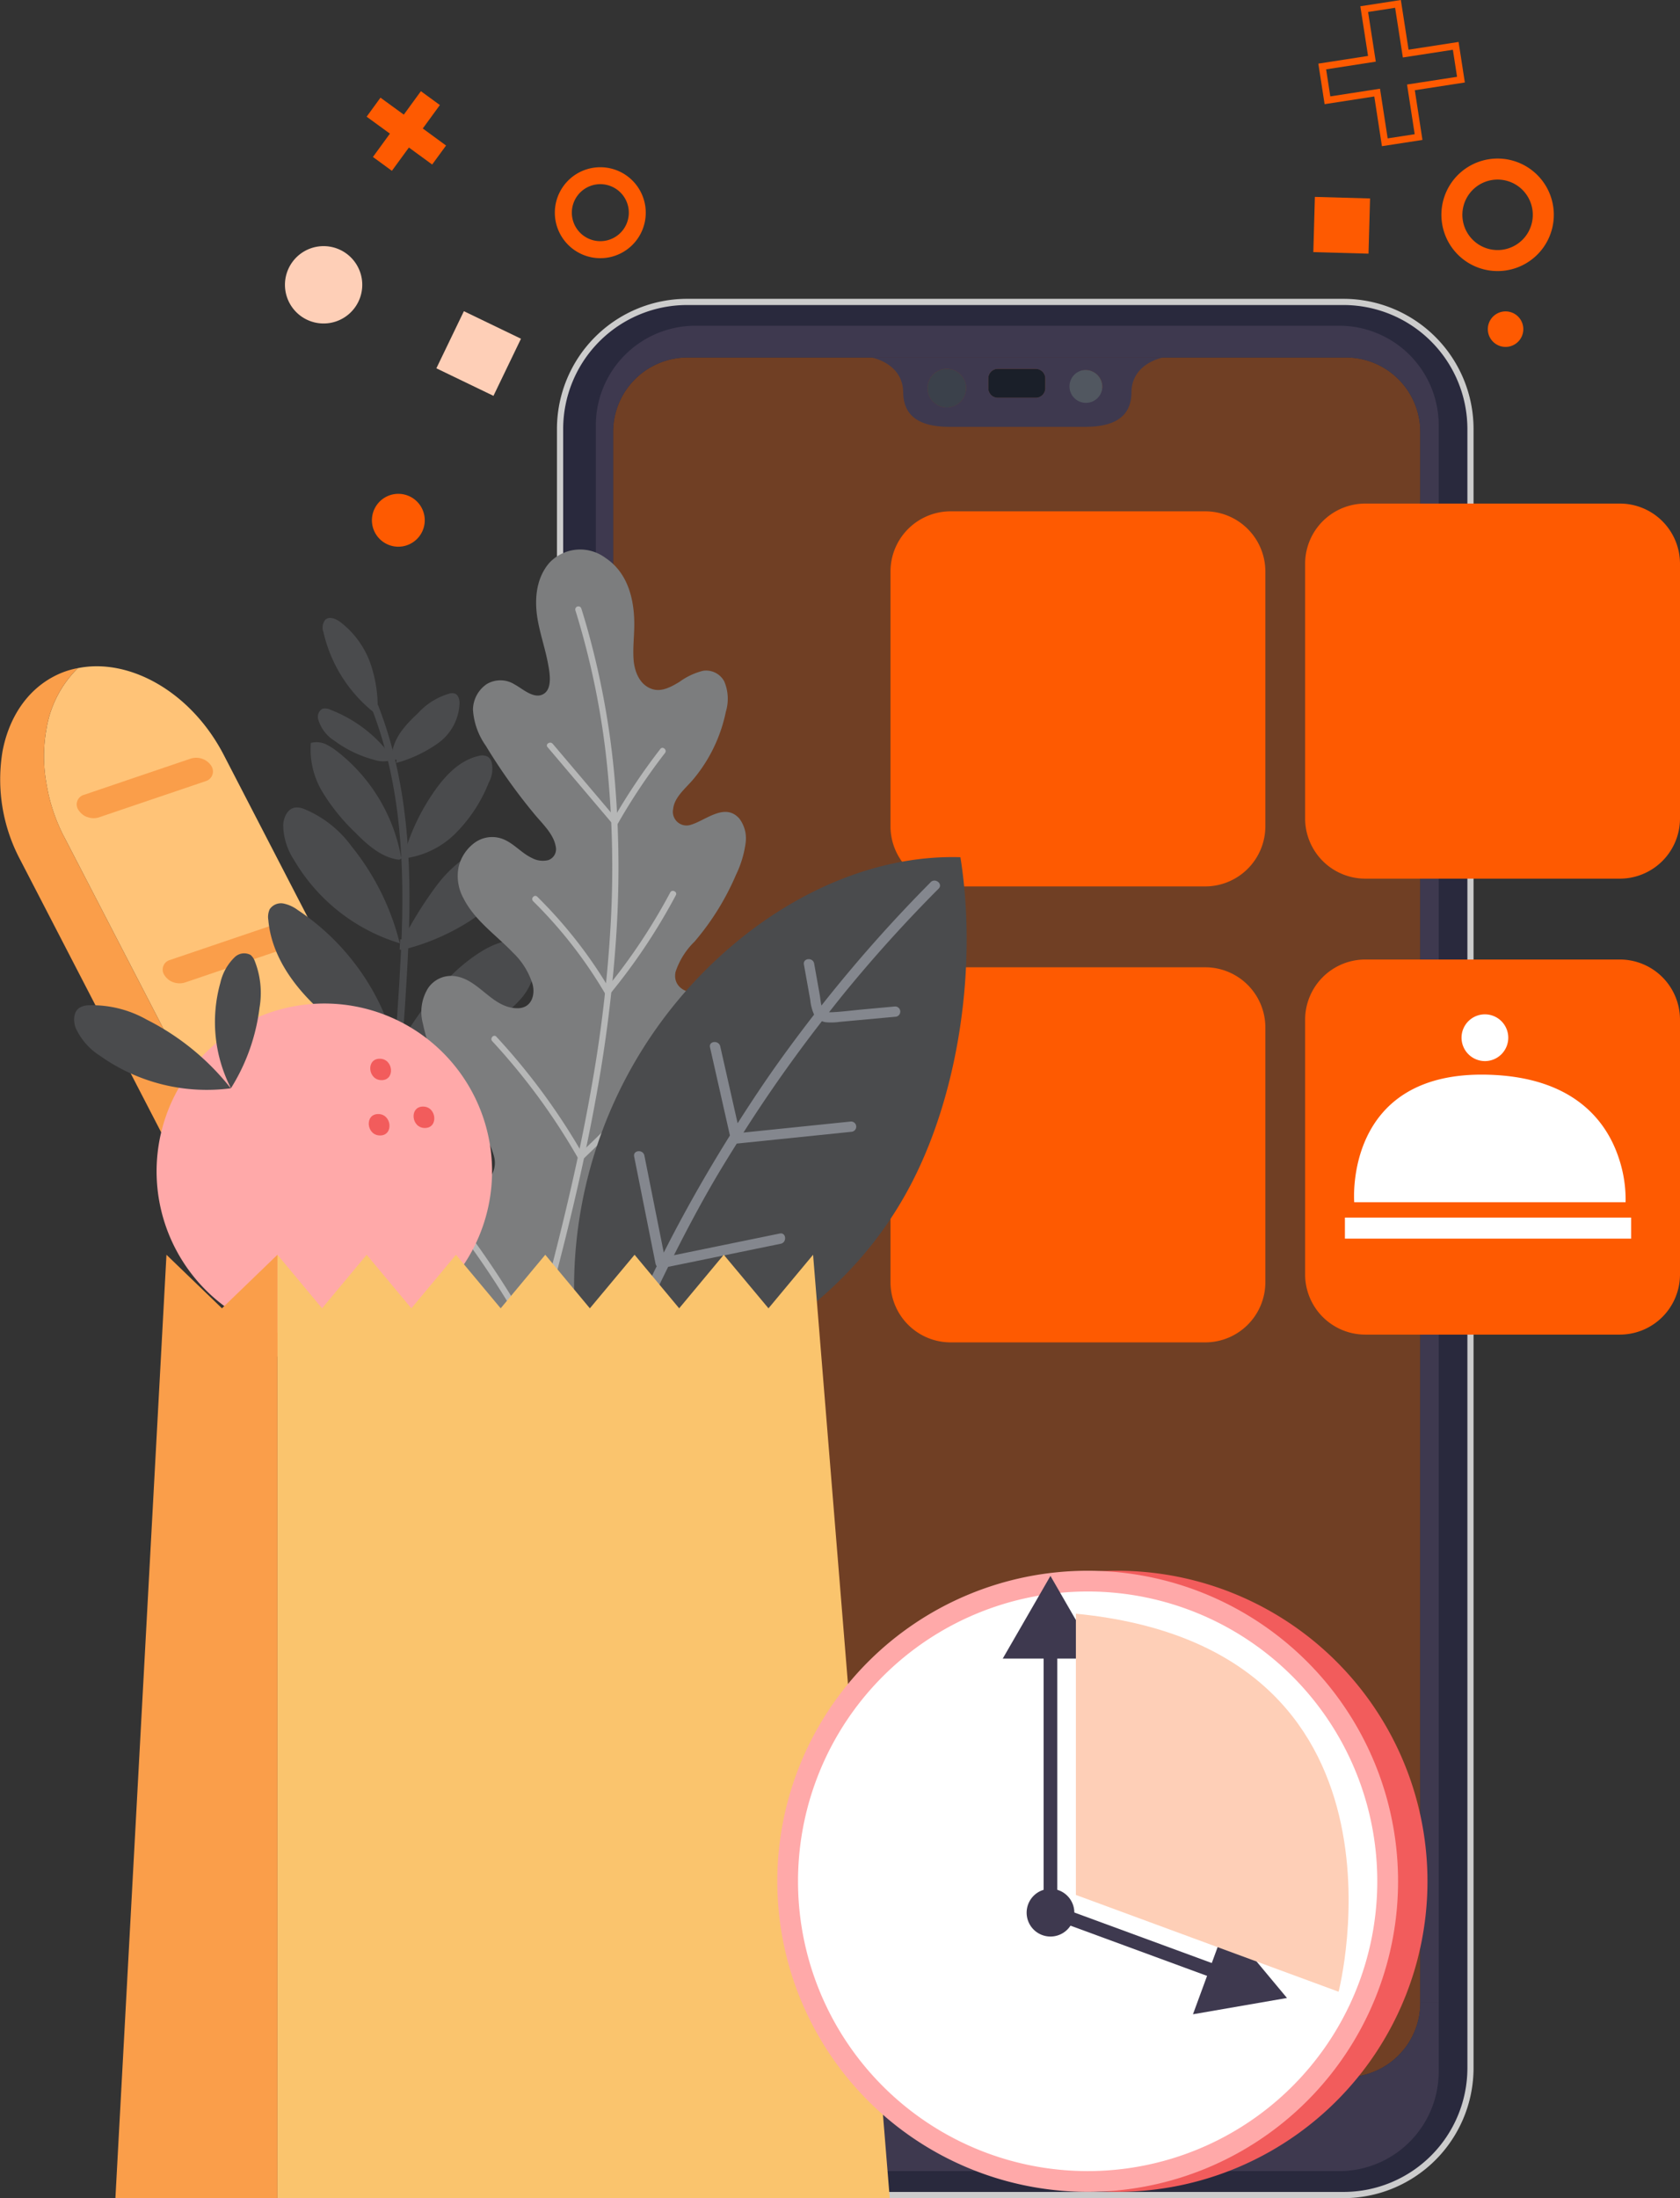<svg xmlns="http://www.w3.org/2000/svg" xmlns:xlink="http://www.w3.org/1999/xlink" width="225.443" height="294.81" viewBox="0 0 225.443 294.81">
  <rect x="0" y="0" width="225.443" height="294.81" fill="#333333" stroke="none"/>
  <defs>
    <clipPath id="clip-path">
      <rect id="Rectangle_17279" data-name="Rectangle 17279" width="50.305" height="50.306" fill="#fe5a01"/>
    </clipPath>
    <clipPath id="clip-path-2">
      <rect id="Rectangle_17280" data-name="Rectangle 17280" width="50.305" height="50.305" fill="#fe5a01"/>
    </clipPath>
    <clipPath id="clip-path-5">
      <rect id="Rectangle_17285" data-name="Rectangle 17285" width="36.6" height="50.696" fill="#fe5a01"/>
    </clipPath>
  </defs>
  <g id="Group_9650" data-name="Group 9650" transform="translate(-75 -112)">
    <path id="Path_2989" data-name="Path 2989" d="M222.19,102.385H134.071a17.089,17.089,0,0,0-17.023,17.031V339.263a17.075,17.075,0,0,0,17.023,17.023H222.19a17.077,17.077,0,0,0,17.03-17.023V119.416a17.09,17.09,0,0,0-17.03-17.031m.339,7.449a9.988,9.988,0,0,1,9.956,9.964V330.521a9.981,9.981,0,0,1-9.956,9.957h-88.4a9.988,9.988,0,0,1-9.963-9.957V119.8a10,10,0,0,1,9.963-9.964Z" transform="translate(33.109 50.108)" fill="#29293d"/>
    <path id="Path_2990" data-name="Path 2990" d="M222.26,102.039H134.141A17.466,17.466,0,0,0,116.7,119.486V339.333a17.459,17.459,0,0,0,17.439,17.439H222.26A17.459,17.459,0,0,0,239.7,339.333V119.486a17.467,17.467,0,0,0-17.439-17.447m16.614,237.294a16.632,16.632,0,0,1-16.614,16.606H134.141a16.624,16.624,0,0,1-16.606-16.606V119.486a16.632,16.632,0,0,1,16.606-16.615H222.26a16.64,16.64,0,0,1,16.614,16.615Z" transform="translate(33.039 50.038)" fill="#ccc"/>
    <path id="Path_2991" data-name="Path 2991" d="M231.288,118.546V329.27a9.98,9.98,0,0,1-9.956,9.956h-88.4a9.988,9.988,0,0,1-9.964-9.956V118.546a9.995,9.995,0,0,1,9.964-9.964h88.4a9.988,9.988,0,0,1,9.956,9.964" transform="translate(34.305 51.36)" fill="#fe5a01" opacity="0.3"/>
    <path id="Path_2992" data-name="Path 2992" d="M160.653,109.853a2.59,2.59,0,1,1-2.586,2.6,2.593,2.593,0,0,1,2.586-2.6" transform="translate(41.398 51.617)" fill="#3b414b"/>
    <path id="Path_2993" data-name="Path 2993" d="M178.365,112.176a2.322,2.322,0,1,1-2.319-2.208,2.267,2.267,0,0,1,2.319,2.208" transform="translate(44.562 51.641)" fill="#515760"/>
    <path id="Path_2994" data-name="Path 2994" d="M172.5,111.138v1.309a1.281,1.281,0,0,1-1.285,1.285h-5.08a1.286,1.286,0,0,1-1.285-1.285v-1.309a1.292,1.292,0,0,1,1.285-1.285h5.08a1.286,1.286,0,0,1,1.285,1.285" transform="translate(42.769 51.617)" fill="#1a1f29"/>
    <path id="Path_2995" data-name="Path 2995" d="M164.509,112.7a2.59,2.59,0,1,0-2.594,2.586,2.592,2.592,0,0,0,2.594-2.586m9.341-2.594h-5.081a1.29,1.29,0,0,0-1.284,1.285V112.7a1.284,1.284,0,0,0,1.284,1.284h5.081a1.28,1.28,0,0,0,1.285-1.284V111.4a1.286,1.286,0,0,0-1.285-1.285m-22.03-1.525h39.12s-4.21.73-4.243,4.683-3.356,4.616-6.333,4.616H162.4c-2.975,0-6.29-.671-6.333-4.616s-4.243-4.683-4.243-4.683m28.653,1.666a2.208,2.208,0,1,0,2.321,2.2,2.268,2.268,0,0,0-2.321-2.2" transform="translate(40.135 51.361)" fill="#3e394f"/>
    <path id="Path_2996" data-name="Path 2996" d="M234.149,118.361V329.985h-2.473V119.261a9.987,9.987,0,0,0-9.954-9.964h-88.4a9.995,9.995,0,0,0-9.964,9.964V329.985H121.04V118.361a13.363,13.363,0,0,1,13.319-13.319H220.83a13.352,13.352,0,0,1,13.319,13.319" transform="translate(33.915 50.645)" fill="#3e394f"/>
    <path id="Path_2997" data-name="Path 2997" d="M234.149,292.171v9.234a13.358,13.358,0,0,1-13.319,13.319H134.359a13.369,13.369,0,0,1-13.319-13.319v-9.234h2.319a9.987,9.987,0,0,0,9.964,9.956h88.4a9.979,9.979,0,0,0,9.954-9.956Z" transform="translate(33.915 88.46)" fill="#3e394f"/>
    <g id="Group_2173" data-name="Group 2173" transform="translate(194.497 180.58)" style="mix-blend-mode: multiply;isolation: isolate">
      <g id="Group_2172" data-name="Group 2172">
        <g id="Group_2171" data-name="Group 2171" clip-path="url(#clip-path)">
          <path id="Path_2998" data-name="Path 2998" d="M196.186,176.056h-34.2A8.077,8.077,0,0,1,153.934,168V133.8a8.077,8.077,0,0,1,8.052-8.053h34.2a8.075,8.075,0,0,1,8.052,8.053V168a8.075,8.075,0,0,1-8.052,8.053" transform="translate(-153.934 -125.75)" fill="#fe5a01"/>
        </g>
      </g>
    </g>
    <g id="Group_2176" data-name="Group 2176" transform="translate(250.138 179.537)" style="mix-blend-mode: multiply;isolation: isolate">
      <g id="Group_2175" data-name="Group 2175">
        <g id="Group_2174" data-name="Group 2174" clip-path="url(#clip-path-2)">
          <path id="Path_2999" data-name="Path 2999" d="M242.474,175.188h-34.2a8.077,8.077,0,0,1-8.053-8.053v-34.2a8.077,8.077,0,0,1,8.053-8.053h34.2a8.076,8.076,0,0,1,8.053,8.053v34.2a8.076,8.076,0,0,1-8.053,8.053" transform="translate(-200.222 -124.883)" fill="#fe5a01"/>
        </g>
      </g>
    </g>
    <g id="Group_2179" data-name="Group 2179" transform="translate(194.497 241.732)" style="mix-blend-mode: multiply;isolation: isolate">
      <g id="Group_2178" data-name="Group 2178" transform="translate(0 0)">
        <g id="Group_2177" data-name="Group 2177" clip-path="url(#clip-path-2)">
          <path id="Path_3000" data-name="Path 3000" d="M196.186,226.926h-34.2a8.077,8.077,0,0,1-8.052-8.053v-34.2a8.077,8.077,0,0,1,8.052-8.053h34.2a8.075,8.075,0,0,1,8.052,8.053v34.2a8.075,8.075,0,0,1-8.052,8.053" transform="translate(-153.934 -176.622)" fill="#fe5a01"/>
        </g>
      </g>
    </g>
    <g id="Group_2182" data-name="Group 2182" transform="translate(250.138 240.688)" style="mix-blend-mode: multiply;isolation: isolate">
      <g id="Group_2181" data-name="Group 2181" transform="translate(0 0)">
        <g id="Group_2180" data-name="Group 2180" clip-path="url(#clip-path-2)">
          <path id="Path_3001" data-name="Path 3001" d="M242.474,226.059h-34.2a8.077,8.077,0,0,1-8.053-8.053v-34.2a8.077,8.077,0,0,1,8.053-8.053h34.2a8.076,8.076,0,0,1,8.053,8.053v34.2a8.076,8.076,0,0,1-8.053,8.053" transform="translate(-200.222 -175.754)" fill="#fe5a01"/>
        </g>
      </g>
    </g>
    <rect id="Rectangle_17283" data-name="Rectangle 17283" width="38.412" height="2.822" transform="translate(255.477 275.299)" fill="#fff"/>
    <path id="Path_3002" data-name="Path 3002" d="M217.682,185.009a3.135,3.135,0,1,1,3.14,3.13,3.144,3.144,0,0,1-3.14-3.13" transform="translate(53.445 66.172)" fill="#fff"/>
    <path id="Path_3003" data-name="Path 3003" d="M242.12,205.716H205.708s-1.467-17.642,17.96-17.108c11.678.319,15.989,6.414,17.559,11.237a17.337,17.337,0,0,1,.893,5.871" transform="translate(51.02 67.529)" fill="#fff"/>
    <path id="Path_3004" data-name="Path 3004" d="M62.182,165.989l39.195,75.747c4.33,8.368,12.568,13.028,19.564,11.616,5.194-4.895,6.147-14.311,1.818-22.678l-39.2-75.748c-4.33-8.368-12.58-13.052-19.576-11.639a14.761,14.761,0,0,0-4.223,8.195,20.293,20.293,0,0,0-.023,7.125,23.781,23.781,0,0,0,2.441,7.383" transform="translate(21.467 58.323)" fill="#ffc377"/>
    <path id="Path_3005" data-name="Path 3005" d="M54.848,154.5A22.938,22.938,0,0,0,57.267,169l39.2,75.746c5.005,9.674,15.25,14.4,22.75,10.518a11.236,11.236,0,0,0,2.72-1.959c-7,1.412-15.234-3.248-19.564-11.616l-17.9-34.584-21.3-41.163a23.781,23.781,0,0,1-2.441-7.383,20.322,20.322,0,0,1,.023-7.125,14.757,14.757,0,0,1,4.223-8.195,11.215,11.215,0,0,0-3.17,1.088c-3.75,1.941-6.138,5.691-6.961,10.164" transform="translate(20.474 58.365)" fill="#fa9e4a"/>
    <path id="Path_3006" data-name="Path 3006" d="M66.064,161.239l14.326-4.858a1.36,1.36,0,0,0,.725-2.1,2.414,2.414,0,0,0-1.186-.9,2.439,2.439,0,0,0-1.517-.032l-14.326,4.858a1.333,1.333,0,0,0-.724,2.1,2.4,2.4,0,0,0,.833.757,2.3,2.3,0,0,0,.353.144,2.426,2.426,0,0,0,1.516.032" transform="translate(22.206 60.386)" fill="#fa9e4a"/>
    <path id="Path_3007" data-name="Path 3007" d="M75.658,179.669l14.326-4.858a1.36,1.36,0,0,0,.725-2.1,2.434,2.434,0,0,0-2.7-.934l-14.326,4.856a1.334,1.334,0,0,0-.724,2.1,2.378,2.378,0,0,0,.833.757,2.583,2.583,0,0,0,.353.144,2.426,2.426,0,0,0,1.516.032" transform="translate(24.145 64.11)" fill="#fa9e4a"/>
    <path id="Path_3008" data-name="Path 3008" d="M86.542,203.4l14.326-4.858a1.36,1.36,0,0,0,.725-2.1,2.433,2.433,0,0,0-2.7-.934l-14.326,4.858a1.333,1.333,0,0,0-.724,2.1,2.4,2.4,0,0,0,.833.757,2.622,2.622,0,0,0,1.869.177" transform="translate(26.344 68.907)" fill="#fa9e4a"/>
    <path id="Path_3009" data-name="Path 3009" d="M96.136,221.834l14.326-4.858a1.36,1.36,0,0,0,.725-2.1,2.433,2.433,0,0,0-2.7-.934L94.157,218.8a1.334,1.334,0,0,0-.724,2.1,2.411,2.411,0,0,0,.833.757,2.574,2.574,0,0,0,.353.144,2.435,2.435,0,0,0,1.516.033" transform="translate(28.283 72.631)" fill="#fa9e4a"/>
    <path id="Path_3010" data-name="Path 3010" d="M81.527,184.625c-.368,1.132.394,2.3,1.172,3.2a29.293,29.293,0,0,0,19.345,9.953c.166-.228.331-.457.5-.685q-.05-.444-.088-.885a32.706,32.706,0,0,0-6.985-9.359,15.03,15.03,0,0,0-10.914-3.984c-1.236.106-2.646.583-3.035,1.76" transform="translate(25.912 66.362)" fill="#339dd5"/>
    <path id="Path_3011" data-name="Path 3011" d="M84.673,170.267a2.486,2.486,0,0,0-.19,1.444c.469,5.347,4.146,9.9,8.305,13.293a43.2,43.2,0,0,0,8.041,5.21c.518-2.492-.345-5.081-1.465-7.371a31.828,31.828,0,0,0-10.939-12.466,4.839,4.839,0,0,0-1.908-.868,1.832,1.832,0,0,0-1.844.758" transform="translate(26.523 63.668)" fill="#4a4b4d"/>
    <path id="Path_3012" data-name="Path 3012" d="M86.139,161.141a8.764,8.764,0,0,0,1.447,4.677A24.754,24.754,0,0,0,101.782,177a33.552,33.552,0,0,0-6.495-13.035,14.878,14.878,0,0,0-6.381-4.99,2.493,2.493,0,0,0-1.165-.174c-1.011.147-1.549,1.311-1.6,2.337" transform="translate(26.862 61.506)" fill="#4a4b4d"/>
    <path id="Path_3013" data-name="Path 3013" d="M101.309,167.138a.661.661,0,0,0,.109-.011,1.914,1.914,0,0,0-.007-.233l-.072,0a23.216,23.216,0,0,0-8.6-14.171,8.015,8.015,0,0,0-1.206-.79,2.992,2.992,0,0,0-2.3-.326,11.059,11.059,0,0,0,1.583,6.614,26.746,26.746,0,0,0,4.336,5.366c1.653,1.673,3.532,3.375,5.86,3.677a.336.336,0,0,0,.295-.13" transform="translate(27.478 60.033)" fill="#4a4b4d"/>
    <path id="Path_3014" data-name="Path 3014" d="M90.566,147.814a1.258,1.258,0,0,0-.5,1.43,5.027,5.027,0,0,0,2.161,2.828,15.748,15.748,0,0,0,5.418,2.582,3.637,3.637,0,0,0,1.926.094l.209-.011c-.075-.332-.153-.666-.232-1a18.246,18.246,0,0,0-7.862-5.822,1.5,1.5,0,0,0-1.124-.106" transform="translate(27.649 59.274)" fill="#4a4b4d"/>
    <path id="Path_3015" data-name="Path 3015" d="M97.745,150.348c.049.131.1.262.149.394a18.045,18.045,0,0,0-.833-6.678,12.075,12.075,0,0,0-4.16-5.881c-.587-.434-1.45-.791-2-.305a1.717,1.717,0,0,0-.248,1.69,19.214,19.214,0,0,0,6.9,10.851Z" transform="translate(27.755 57.234)" fill="#4a4b4d"/>
    <path id="Path_3016" data-name="Path 3016" d="M99,196.229c.058.561.119,1.117.2,1.672a26.368,26.368,0,0,0,12.249-3.075,11.356,11.356,0,0,0,3.151-2.039,4.563,4.563,0,0,0,1.463-3.359,2.5,2.5,0,0,0-.463-1.381,3.42,3.42,0,0,0-3.081-.928,15.575,15.575,0,0,0-8.059,3.365A29.2,29.2,0,0,0,99,196.229" transform="translate(29.461 67.226)" fill="#339dd5"/>
    <path id="Path_3017" data-name="Path 3017" d="M98.661,188.412c0,.45-.011.9-.007,1.349a1.5,1.5,0,0,0,.844-.043,45.083,45.083,0,0,0,11.2-4.519,17.089,17.089,0,0,0,4.8-3.738,7.709,7.709,0,0,0,1.929-5.637,2.529,2.529,0,0,0-.546-1.435,2.338,2.338,0,0,0-1.266-.642c-1.962-.426-3.973.432-5.658,1.512-4.909,3.151-8.228,8.166-11.3,13.153" transform="translate(29.392 64.506)" fill="#4a4b4d"/>
    <path id="Path_3018" data-name="Path 3018" d="M99.176,176.316c-.011.254-.022.507-.037.757l.388.018a29.961,29.961,0,0,0,8.5-3.534c3-1.826,5.832-4.46,6.455-7.913a2.733,2.733,0,0,0-.457-2.39c-.792-.829-2.171-.6-3.234-.156a17.131,17.131,0,0,0-6.644,5.313A51.3,51.3,0,0,0,99.59,175.7l-.379-.018c-.01.182-.019.364-.03.541a.616.616,0,0,1,0,.1" transform="translate(29.49 62.296)" fill="#4a4b4d"/>
    <path id="Path_3019" data-name="Path 3019" d="M98.93,154.97c-.017.144-.038.284-.054.428a17.762,17.762,0,0,0,5.659-2.682,6.893,6.893,0,0,0,2.843-5.359c-.011-.506-.165-1.091-.637-1.268a1.282,1.282,0,0,0-.661-.013,8.971,8.971,0,0,0-4.253,2.621c-1.647,1.531-3.338,3.333-3.51,5.579l-.166.119c.124.174.246.35.37.525Z" transform="translate(29.29 58.93)" fill="#4a4b4d"/>
    <path id="Path_3020" data-name="Path 3020" d="M103.808,157.657a28.593,28.593,0,0,0-4.288,9.155,11.826,11.826,0,0,0,6.87-3.208,20.039,20.039,0,0,0,4.63-6.973,3.828,3.828,0,0,0,.362-2.824,1.293,1.293,0,0,0-.5-.654,1.7,1.7,0,0,0-1.29-.082c-2.446.578-4.33,2.529-5.783,4.586" transform="translate(29.567 60.333)" fill="#4a4b4d"/>
    <path id="Path_3021" data-name="Path 3021" d="M99.978,180.1c.513-10.934.044-22.017-3.974-32.326-.224-.571.688-.857.911-.286,3.936,10.1,4.509,20.956,4.057,31.681-.487,11.521-1.644,23.029-2.541,34.524-.047.6-1,.656-.953.043.874-11.2,1.974-22.412,2.5-33.635" transform="translate(28.849 59.16)" fill="#4a4b4d"/>
    <path id="Path_3022" data-name="Path 3022" d="M149.5,194.5a7.641,7.641,0,0,1-1.308,2.7,23.23,23.23,0,0,1-3.7,3.577c-1.564,1.335-3.136,2.663-4.71,4-1.47,1.243-3.005,2.443-4.4,3.769-1.19,1.132-2.351,2.742-1.777,4.45.529,1.546,2.315,1.888,3.8,1.8,1.808-.108,3.515-.841,5.342-.731a5.247,5.247,0,0,1,4.676,6.086c-.417,3.22-3.1,5.8-5.7,7.6a41.762,41.762,0,0,1-9.035,4.349c-5.888,2.235-12.642,4.549-15.821,10.236-.256.45-1,.083-.745-.376.043-.078.1-.149.141-.227a99.879,99.879,0,0,1-7.906-7.066,97.609,97.609,0,0,1-7.291-8.1c-1.153-1.424-2.272-2.879-3.321-4.38a15.022,15.022,0,0,1-2.352-4.5c-.727-2.577,0-5.786,2.661-7.038,2.416-1.142,4.51.238,6.375,1.73.608.492,1.19,1,1.749,1.423,1.266.959,3.11,1.991,4.739,1.368a3.227,3.227,0,0,0,1.737-3.605,8.794,8.794,0,0,0-2.378-4.214,39.667,39.667,0,0,1-3.2-4.215,28.159,28.159,0,0,1-4.017-9.594,6.015,6.015,0,0,1,.726-4.733,3.735,3.735,0,0,1,3.67-1.57c3.226.5,4.927,4.3,8.327,4.29,1.839-.011,2.39-1.717,2.011-3.216a9.9,9.9,0,0,0-2.645-4.248c-2.26-2.363-5.12-4.3-6.616-7.251a6.207,6.207,0,0,1-.664-4.254,5.651,5.651,0,0,1,2.086-3.179,4,4,0,0,1,3.693-.6c1.564.545,2.576,1.9,4.043,2.593a3.073,3.073,0,0,0,2.225.286,1.554,1.554,0,0,0,.982-1.818c-.281-1.672-1.763-3.029-2.82-4.3a75.91,75.91,0,0,1-6.571-9.226,9.39,9.39,0,0,1-1.714-4.818,4.214,4.214,0,0,1,1.867-3.455,3.587,3.587,0,0,1,3.75.079c.976.522,2.343,1.793,3.545,1.4,1.628-.543,1.126-3.039.9-4.242-.345-1.844-.95-3.635-1.31-5.48-.546-2.724-.411-5.8,1.5-8.011a5.679,5.679,0,0,1,7.515-.664c2.836,1.868,3.761,5.13,3.868,8.257.069,1.778-.207,3.568-.088,5.338.107,1.586.785,3.468,2.526,4.011,1.289.412,2.578-.345,3.628-.966a9.061,9.061,0,0,1,3.172-1.492,2.766,2.766,0,0,1,2.84,1.409,5.979,5.979,0,0,1,.224,4.067,20.541,20.541,0,0,1-4.346,9.04c-.99,1.2-2.568,2.395-2.73,4.026a1.835,1.835,0,0,0,2.409,2.1c2-.6,4.567-3.02,6.5-.791a4.436,4.436,0,0,1,.808,3.291,13.97,13.97,0,0,1-1.274,4.2,34.771,34.771,0,0,1-5.57,8.977,10.086,10.086,0,0,0-2.546,4.049c-.375,1.729,1.013,2.831,2.719,2.808,1.729-.014,3.28-.858,4.973-1.067a4.26,4.26,0,0,1,3.857,1.375,5.077,5.077,0,0,1,.969,4.741" transform="translate(28.678 55.692)" fill="#7c7d7e"/>
    <path id="Path_3023" data-name="Path 3023" d="M125.56,159.956a109.9,109.9,0,0,0-3.754-20.784q-.366-1.282-.768-2.557a.417.417,0,0,0-.793.251,106.678,106.678,0,0,1,4.255,20.791,135.33,135.33,0,0,1,.494,21.12,181.1,181.1,0,0,1-2.476,21.441c-1.243,7.211-2.838,14.359-4.616,21.459-1.787,7.144-3.761,14.24-5.756,21.331q-.375,1.334-.751,2.67c-.141.5.68.676.821.177,2.006-7.122,4.013-14.248,5.852-21.415,1.846-7.193,3.526-14.432,4.861-21.737a190.594,190.594,0,0,0,2.75-21.413,139.232,139.232,0,0,0-.119-21.336" transform="translate(31.963 56.971)" fill="#b6b7b7"/>
    <path id="Path_3024" data-name="Path 3024" d="M134.552,206.084l-17.939,15.175a120.141,120.141,0,0,0-12.689-18.852c-.334-.408-1.035.028-.7.44a120.027,120.027,0,0,1,12.92,19.268.438.438,0,0,0,.664.052l18.37-15.539c.4-.341-.228-.88-.627-.543" transform="translate(30.298 70.287)" fill="#b6b7b7"/>
    <path id="Path_3025" data-name="Path 3025" d="M136.752,185.154l-15.271,14.7a87.029,87.029,0,0,0-11.427-15.464c-.361-.391-.914.21-.555.6a86.136,86.136,0,0,1,11.545,15.746.434.434,0,0,0,.662.052q7.838-7.544,15.674-15.09c.38-.367-.25-.908-.627-.543" transform="translate(31.56 66.655)" fill="#b6b7b7"/>
    <path id="Path_3026" data-name="Path 3026" d="M132.464,168.3a78.811,78.811,0,0,1-8.36,12.618,61.425,61.425,0,0,0-9.481-12.032c-.38-.376-.934.224-.555.6a60.584,60.584,0,0,1,9.648,12.38.433.433,0,0,0,.662.052,79.919,79.919,0,0,0,8.835-13.241c.244-.46-.5-.834-.749-.374" transform="translate(32.481 63.386)" fill="#b6b7b7"/>
    <path id="Path_3027" data-name="Path 3027" d="M130.8,152.4a83.386,83.386,0,0,0-6.135,9.109l-8.3-9.792c-.339-.4-1.041.034-.7.439l8.716,10.28a.435.435,0,0,0,.724-.034,81.659,81.659,0,0,1,6.323-9.459c.32-.411-.307-.957-.627-.543" transform="translate(32.811 60.046)" fill="#b6b7b7"/>
    <path id="Path_3028" data-name="Path 3028" d="M170.452,164.339c2.295,14.359-.119,31.994-7.108,44.756-7.651,13.966-20.69,22.469-35.67,27.845a36.9,36.9,0,0,1-6.532,1.767,37.329,37.329,0,0,1-1.7-6.694,60.16,60.16,0,0,1,21.439-56.7c8.348-6.759,18.856-11.291,29.57-10.97" transform="translate(33.427 62.624)" fill="#4a4b4d"/>
    <path id="Path_3029" data-name="Path 3029" d="M165.826,167.167a193.79,193.79,0,0,0-14.656,16.538c-.12-.474-.151-1.006-.232-1.453q-.373-2.088-.748-4.176c-.156-.868-1.529-.745-1.373.127l.851,4.745a6.188,6.188,0,0,0,.516,1.974q-2.537,3.26-4.939,6.625c-1.85,2.6-3.609,5.26-5.325,7.948l-2.33-10.313c-.194-.855-1.567-.736-1.373.127l2.672,11.827c-3.188,5.1-6.168,10.337-8.879,15.708q-1.3-6.507-2.6-13.017c-.172-.862-1.546-.742-1.373.129q1.435,7.184,2.869,14.368a.931.931,0,0,0,.161.345c-.031.064-.066.126-.1.19q-3.961,8.085-7.157,16.513c-.314.827.941,1.4,1.257.567,2.22-5.852,4.758-11.577,7.533-17.186l15.108-3.1c.861-.177.74-1.551-.127-1.373l-14.2,2.909c1.676-3.311,3.411-6.591,5.275-9.8,1.013-1.744,2.08-3.457,3.147-5.169l15.436-1.586a.69.69,0,0,0-.127-1.373l-14.408,1.481q4.906-7.712,10.527-14.938a2.485,2.485,0,0,0,.508.138,7.864,7.864,0,0,0,1.886-.048l2.575-.236,4.95-.454a.69.69,0,0,0-.127-1.373l-4.356.4c-1.388.127-2.786.319-4.178.374-.1,0-.2,0-.3,0,.891-1.128,1.78-2.257,2.7-3.365q5.692-6.881,12.005-13.212c.625-.627-.451-1.492-1.072-.867" transform="translate(34.062 63.155)" fill="#84878e"/>
    <path id="Path_3030" data-name="Path 3030" d="M115.033,193.913a22.509,22.509,0,1,1-29.775-11.257,22.51,22.51,0,0,1,29.775,11.257" transform="translate(24.006 65.925)" fill="#ffa9a9"/>
    <path id="Path_3031" data-name="Path 3031" d="M63.038,183.977a8.755,8.755,0,0,0,3.243,3.668A24.749,24.749,0,0,0,83.821,192a33.554,33.554,0,0,0-11.283-9.21,14.875,14.875,0,0,0-7.868-1.922,2.486,2.486,0,0,0-1.134.32c-.861.549-.873,1.833-.5,2.789" transform="translate(22.147 65.96)" fill="#4a4b4d"/>
    <path id="Path_3032" data-name="Path 3032" d="M81.1,175.655a6.893,6.893,0,0,0-1.855,3.371,19.455,19.455,0,0,0,1.422,14.134A26.377,26.377,0,0,0,84.5,182.371a11.7,11.7,0,0,0-.661-6.331,1.962,1.962,0,0,0-.537-.755,1.824,1.824,0,0,0-2.2.37" transform="translate(25.324 64.791)" fill="#4a4b4d"/>
    <path id="Path_3033" data-name="Path 3033" d="M167.664,335.219H85.5V208.694l5.985,7.182,5.984-7.182,6,7.182,5.985-7.182,6,7.182,5.984-7.182,5.984,7.182,6-7.182,5.984,7.182,5.984-7.182,6,7.182,5.985-7.182Z" transform="translate(26.733 71.591)" fill="#fac46d"/>
    <path id="Path_3034" data-name="Path 3034" d="M89.153,208.694V335.219H67.409L74.26,208.694l7.447,7.182Z" transform="translate(23.078 71.591)" fill="#fa9e4a"/>
    <path id="Path_3035" data-name="Path 3035" d="M97.126,186.823c-1.856,0-1.594,2.874.251,2.874s1.6-2.874-.251-2.874" transform="translate(28.827 67.171)" fill="#f25c5c"/>
    <path id="Path_3036" data-name="Path 3036" d="M101.963,192.16c-1.856,0-1.594,2.874.251,2.874s1.594-2.874-.251-2.874" transform="translate(29.804 68.25)" fill="#f25c5c"/>
    <path id="Path_3037" data-name="Path 3037" d="M96.959,192.994c-1.856,0-1.594,2.874.251,2.874s1.594-2.874-.251-2.874" transform="translate(28.793 68.418)" fill="#f25c5c"/>
    <path id="Path_3038" data-name="Path 3038" d="M101.127,86.429l-2.284,3.124L96.3,87.695l2.278-3.129-3.122-2.272,1.856-2.552,3.13,2.277,2.294-3.145,2.547,1.857-2.295,3.145,3.124,2.285-1.864,2.547Z" transform="translate(28.745 45.357)" fill="#fe5a01"/>
    <path id="Path_3039" data-name="Path 3039" d="M116.537,94.4a6.1,6.1,0,1,1,6.971,5.086,6.109,6.109,0,0,1-6.971-5.086m5.437-4.723a3.823,3.823,0,1,0,4.372,3.189,3.826,3.826,0,0,0-4.372-3.189" transform="translate(32.991 47.069)" fill="#fe5a01"/>
    <rect id="Rectangle_17284" data-name="Rectangle 17284" width="8.504" height="8.505" transform="translate(133.557 161.397) rotate(-64.264)" fill="#fecfb7"/>
    <path id="Path_3040" data-name="Path 3040" d="M90.722,96.223a5.187,5.187,0,1,1-4.324,5.926,5.187,5.187,0,0,1,4.324-5.926" transform="translate(26.903 48.85)" fill="#fecfb7"/>
    <path id="Path_3041" data-name="Path 3041" d="M99.042,123.839a3.545,3.545,0,1,1-2.955,4.051,3.547,3.547,0,0,1,2.955-4.051" transform="translate(28.864 54.435)" fill="#fe5a01"/>
    <path id="Path_3042" data-name="Path 3042" d="M227.883,285.6a41.651,41.651,0,1,1-41.651-41.651A41.65,41.65,0,0,1,227.883,285.6" transform="translate(38.673 78.715)" fill="#f25c5c"/>
    <path id="Path_3043" data-name="Path 3043" d="M224.6,285.6a41.651,41.651,0,1,1-41.651-41.651A41.65,41.65,0,0,1,224.6,285.6" transform="translate(38.009 78.715)" fill="#ffa9a9"/>
    <path id="Path_3044" data-name="Path 3044" d="M221.343,285.131a38.866,38.866,0,1,1-38.866-38.866,38.866,38.866,0,0,1,38.866,38.866" transform="translate(38.477 79.183)" fill="#fff"/>
    <path id="Path_3045" data-name="Path 3045" d="M194.724,297.267,171.03,288.56V252.19h1.834v35.091l22.492,8.262Z" transform="translate(44.017 80.38)" fill="#3e394f"/>
    <path id="Path_3046" data-name="Path 3046" d="M166.466,255.613l6.4-11.088,6.4,11.088Z" transform="translate(43.095 78.831)" fill="#3e394f"/>
    <path id="Path_3047" data-name="Path 3047" d="M187.7,295.455l12.616-2.185-8.2-9.834Z" transform="translate(47.387 86.694)" fill="#3e394f"/>
    <g id="Group_2185" data-name="Group 2185" transform="translate(219.375 328.429)" style="mix-blend-mode: multiply;isolation: isolate">
      <g id="Group_2184" data-name="Group 2184" transform="translate(0 0)">
        <g id="Group_2183" data-name="Group 2183" clip-path="url(#clip-path-5)">
          <path id="Path_3048" data-name="Path 3048" d="M174.63,248.745V286.46l35.254,12.981s11.926-46.11-35.254-50.7" transform="translate(-174.63 -248.745)" fill="#fecfb7"/>
        </g>
      </g>
    </g>
    <path id="Path_3049" data-name="Path 3049" d="M175.534,282.637a3.2,3.2,0,1,1-3.2-3.2,3.2,3.2,0,0,1,3.2,3.2" transform="translate(43.633 85.886)" fill="#3e394f"/>
    <path id="Path_3050" data-name="Path 3050" d="M221.357,79.762,214.643,80.8l1.024,6.666-5.437.839-1.024-6.666-6.669,1.03-.84-5.437,6.669-1.03-1.034-6.663,5.437-.84,1.035,6.663,6.712-1.036ZM212,69.744l-3.627.56,1.035,6.663L202.742,78l.56,3.627,6.67-1.031L211,87.259l3.627-.56L213.6,80.035,220.311,79l-.56-3.627-6.712,1.036Z" transform="translate(50.214 43.301)" fill="#fe5a01"/>
    <path id="Path_3051" data-name="Path 3051" d="M216.886,89.479a7.545,7.545,0,1,1,1.628,10.54,7.556,7.556,0,0,1-1.628-10.54m8.879.641a4.726,4.726,0,1,0,1.022,6.61,4.734,4.734,0,0,0-1.022-6.61" transform="translate(52.99 46.876)" fill="#fe5a01"/>
    <rect id="Rectangle_17286" data-name="Rectangle 17286" width="7.405" height="7.405" transform="matrix(0.028, -1, 1, 0.028, 251.239, 145.813)" fill="#fe5a01"/>
    <path id="Path_3052" data-name="Path 3052" d="M221.078,104.415a2.381,2.381,0,1,1,.513,3.329,2.38,2.38,0,0,1-.513-3.329" transform="translate(54.038 50.322)" fill="#fe5a01"/>
  </g>
</svg>
